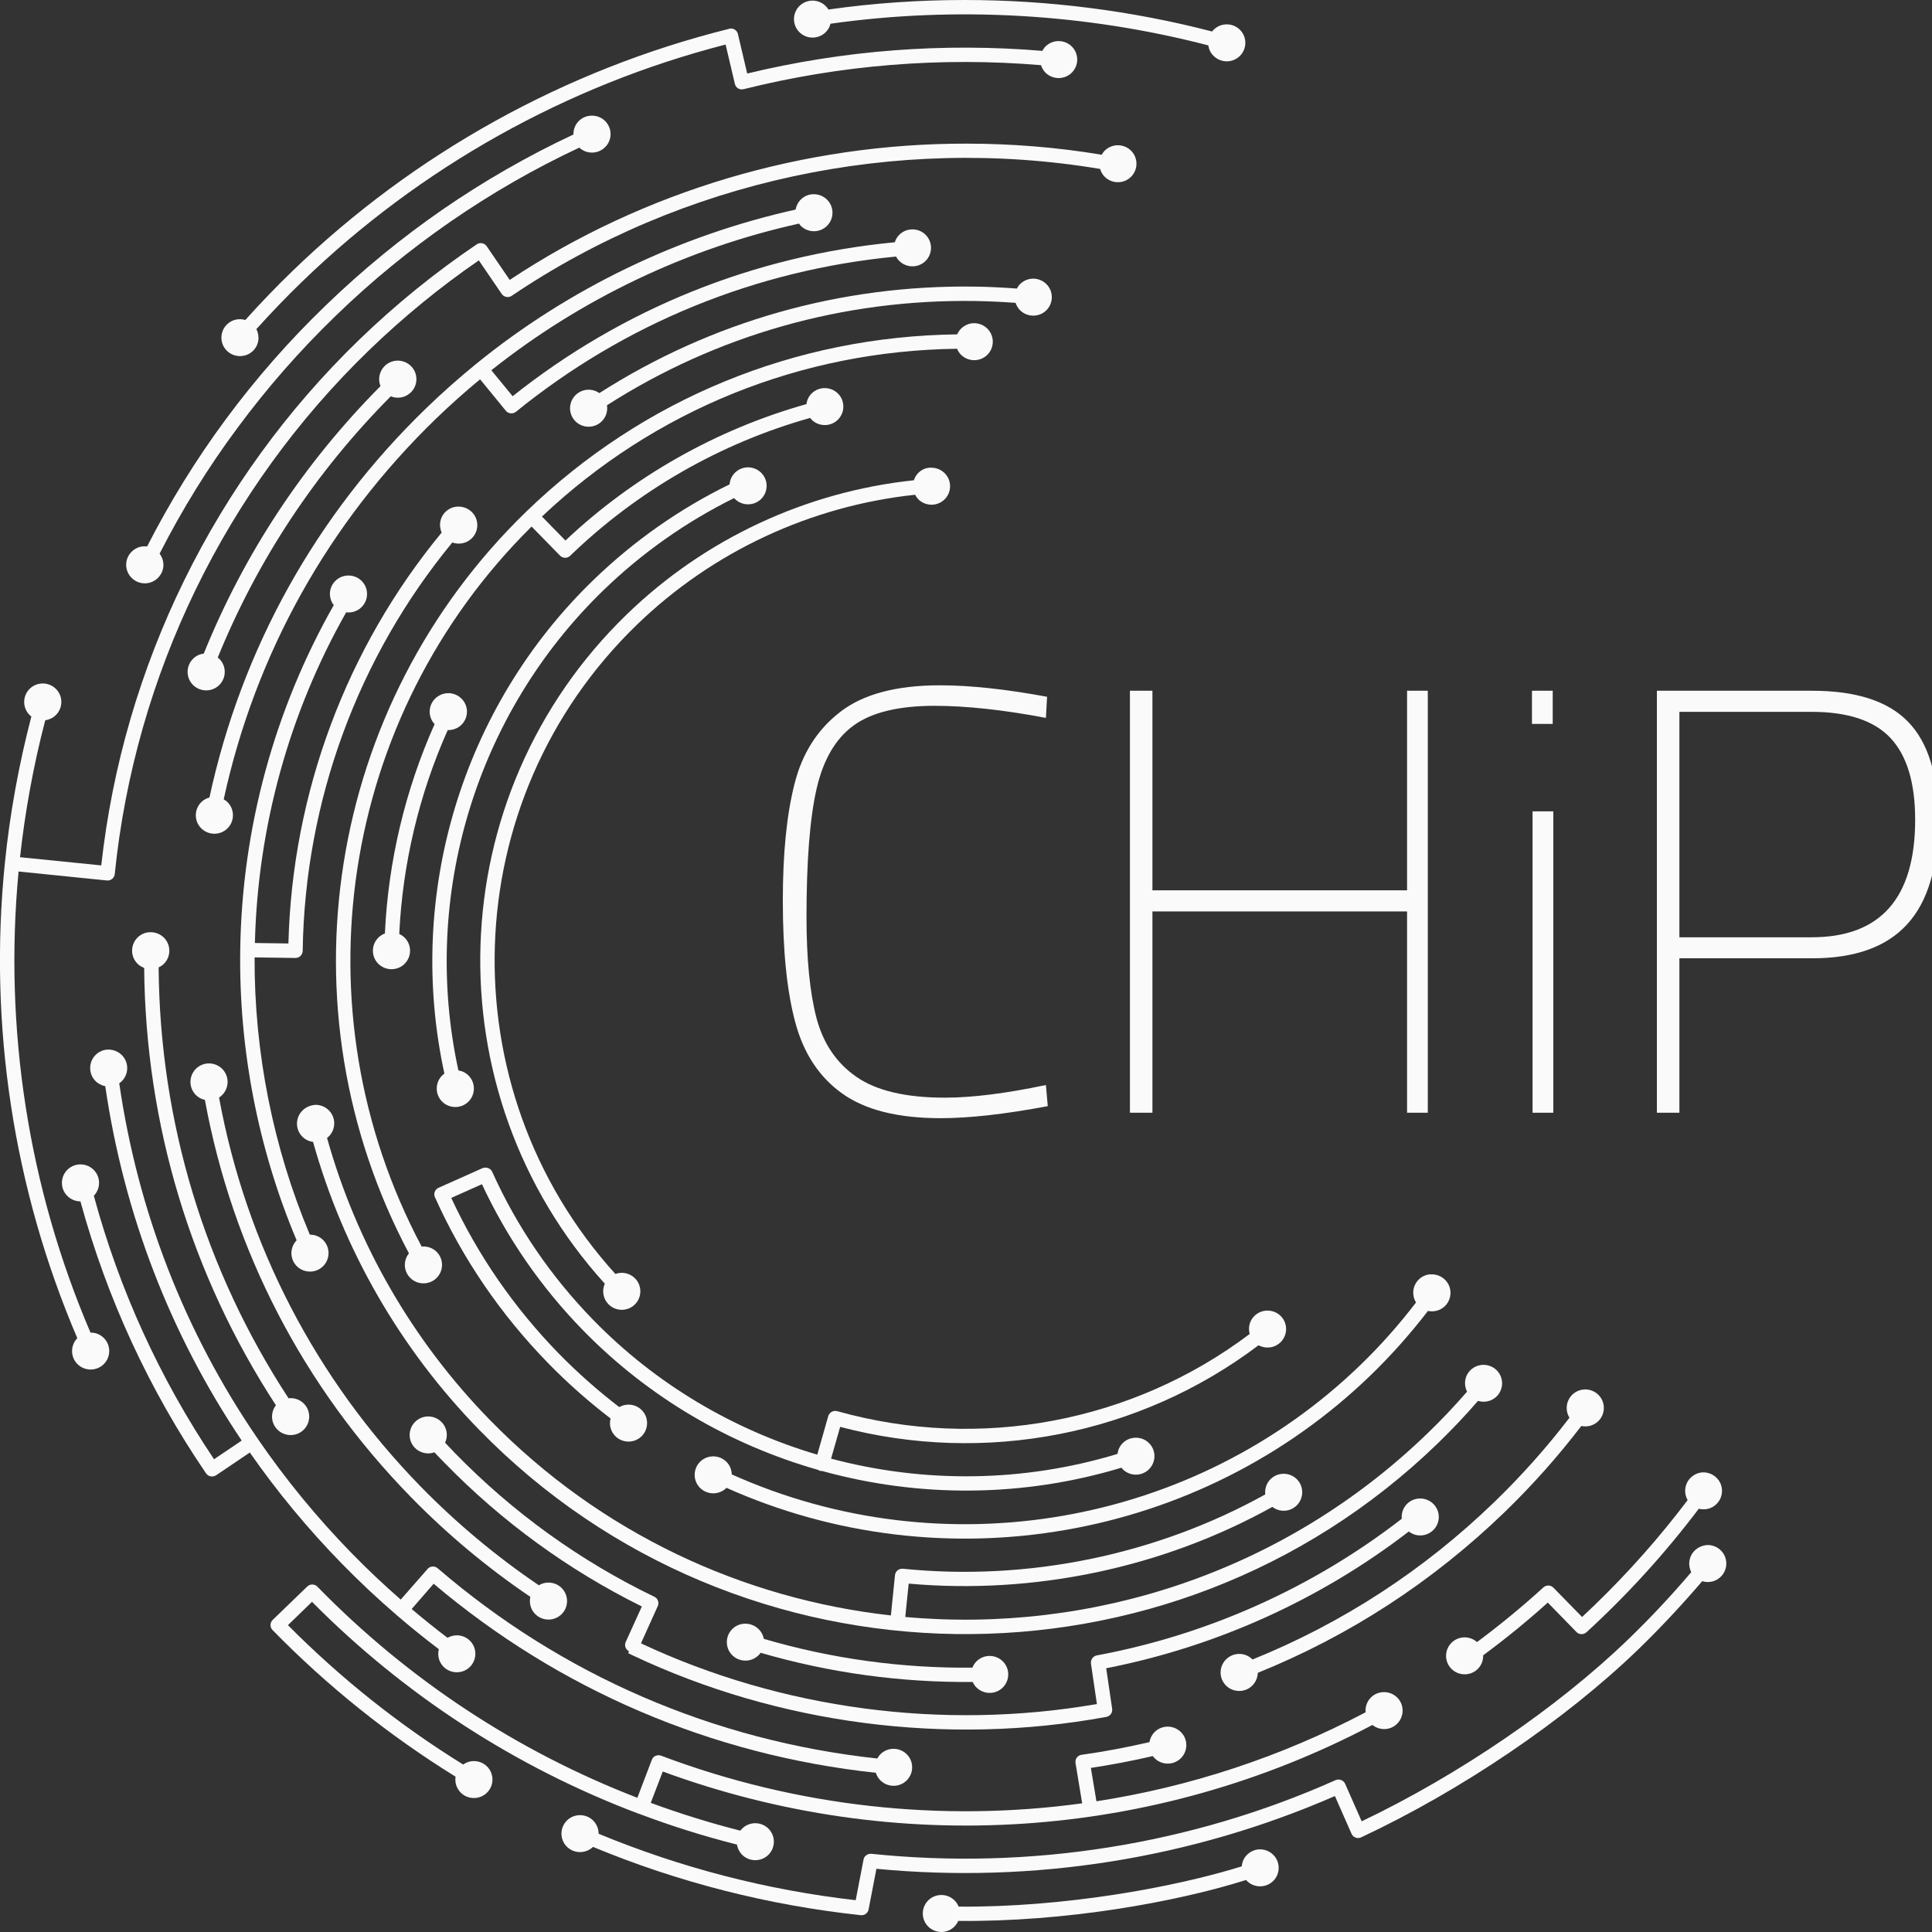 <svg width="160" height="160" viewBox="0 0 160 160" fill="none" xmlns="http://www.w3.org/2000/svg">
<rect x="0" y="0" width="160" height="160" fill="#333333" stroke="none"/>
<g clip-path="url(#clip0_890_5362)">
<path fill-rule="evenodd" clip-rule="evenodd" d="M34.392 117.739C33.785 118.327 33.769 119.301 34.359 119.905C34.797 120.348 35.428 120.469 35.978 120.276C36.27 120.582 36.553 120.888 36.852 121.186C41.612 126.059 47.092 130.038 53.154 133.042L51.819 135.982C51.689 136.272 51.811 136.61 52.094 136.755L52.021 136.908L52.402 137.093C64.47 142.796 78.392 144.608 91.594 142.192C91.594 142.192 91.594 142.192 91.602 142.192C91.627 142.184 91.659 142.184 91.683 142.176V142.168C91.967 142.087 92.145 141.813 92.104 141.515L91.611 138.157C100.717 136.377 109.345 132.47 116.67 126.832C117.269 127.299 118.127 127.267 118.686 126.727C119.301 126.139 119.309 125.165 118.718 124.561C118.127 123.957 117.148 123.941 116.541 124.529C116.193 124.867 116.047 125.326 116.088 125.777C108.73 131.48 100.02 135.386 90.833 137.093C90.712 137.118 90.607 137.174 90.526 137.255C90.396 137.383 90.323 137.569 90.348 137.77L90.841 141.121C78.101 143.328 64.721 141.556 53.082 136.095L54.474 133.01C54.603 132.72 54.482 132.374 54.191 132.237C48.047 129.273 42.502 125.278 37.702 120.364C37.419 120.075 37.136 119.777 36.861 119.479C37.12 118.923 37.031 118.238 36.569 117.771C36.27 117.465 35.865 117.304 35.46 117.304C35.072 117.304 34.691 117.449 34.392 117.739Z" fill="#FAFAFA"/>
<path fill-rule="evenodd" clip-rule="evenodd" d="M36.901 42.382C36.423 42.841 36.318 43.534 36.577 44.105C28.685 53.666 24.201 65.675 23.885 78.135L21.109 78.095C21.343 68.462 23.95 59.038 28.669 50.71C29.114 50.767 29.584 50.63 29.931 50.291C30.539 49.703 30.555 48.729 29.964 48.125C29.373 47.521 28.394 47.505 27.787 48.093C27.22 48.64 27.171 49.51 27.641 50.114C22.711 58.797 20.032 68.631 19.895 78.675C19.773 86.89 21.384 95.178 24.565 102.717C23.99 103.313 23.99 104.248 24.565 104.844C25.156 105.448 26.135 105.464 26.742 104.876C27.349 104.288 27.366 103.313 26.775 102.709C26.467 102.395 26.062 102.242 25.658 102.25C22.622 95.041 21.052 87.148 21.084 79.287L24.46 79.335C24.792 79.343 25.059 79.078 25.067 78.747C25.245 66.376 29.632 54.423 37.459 44.927C37.993 45.12 38.625 45.016 39.062 44.589C39.669 44.001 39.685 43.026 39.094 42.422C38.795 42.116 38.39 41.955 37.985 41.955C37.589 41.947 37.2 42.092 36.901 42.382Z" fill="#FAFAFA"/>
<path fill-rule="evenodd" clip-rule="evenodd" d="M25.06 91.956C24.453 92.544 24.437 93.519 25.028 94.123C25.279 94.381 25.595 94.526 25.926 94.566C28.428 103.514 33.171 111.746 39.703 118.431C61.258 140.508 96.849 141.024 119.035 119.567C120.209 118.431 121.334 117.247 122.402 116.015C122.92 116.176 123.511 116.063 123.932 115.66C124.539 115.072 124.555 114.098 123.965 113.494C123.374 112.89 122.394 112.874 121.787 113.462C121.293 113.937 121.196 114.67 121.496 115.25C120.452 116.45 119.359 117.61 118.21 118.713C106.27 130.255 90.373 135.297 74.97 133.912L75.253 131.149C85.679 132.075 96.298 129.836 105.372 124.794C105.971 125.253 106.821 125.221 107.379 124.681C107.986 124.093 108.003 123.119 107.412 122.515C106.821 121.911 105.841 121.895 105.234 122.482C104.878 122.829 104.733 123.304 104.781 123.763C95.748 128.773 85.152 130.964 74.784 129.917C74.784 129.917 74.784 129.917 74.775 129.917C74.589 129.901 74.419 129.965 74.298 130.078C74.201 130.174 74.136 130.303 74.12 130.44L73.78 133.783C61.582 132.422 49.764 127.017 40.561 117.585C34.166 111.037 29.528 102.991 27.084 94.236C27.124 94.204 27.173 94.171 27.213 94.131C27.82 93.543 27.837 92.569 27.246 91.965C26.946 91.658 26.542 91.497 26.137 91.497C25.748 91.522 25.36 91.666 25.06 91.956Z" fill="#FAFAFA"/>
<path fill-rule="evenodd" clip-rule="evenodd" d="M140.023 122.37C139.505 122.869 139.424 123.643 139.764 124.231C137.44 127.307 134.858 130.223 132.066 132.921C131.726 133.251 131.378 133.582 131.022 133.912L128.65 131.488C128.423 131.254 128.059 131.246 127.816 131.463C126.068 133.058 124.222 134.572 122.32 135.99C121.721 135.458 120.807 135.466 120.224 136.03C119.617 136.618 119.601 137.593 120.192 138.197C120.782 138.801 121.762 138.817 122.369 138.229C122.693 137.915 122.838 137.504 122.83 137.085C124.676 135.724 126.473 134.258 128.181 132.72L130.552 135.152C130.779 135.386 131.143 135.394 131.386 135.176C134.794 132.051 137.918 128.612 140.686 124.947C141.188 125.076 141.747 124.955 142.143 124.569C142.75 123.981 142.767 123.006 142.176 122.402C141.876 122.096 141.471 121.935 141.067 121.935C140.711 121.935 140.322 122.08 140.023 122.37Z" fill="#FAFAFA"/>
<path fill-rule="evenodd" clip-rule="evenodd" d="M130.212 115.5C129.686 116.015 129.605 116.813 129.978 117.409C128.084 119.882 125.995 122.225 123.753 124.392C117.925 130.03 111.191 134.412 103.728 137.432C103.137 136.828 102.166 136.812 101.551 137.408C100.943 137.996 100.927 138.97 101.518 139.575C102.109 140.179 103.088 140.195 103.696 139.607C103.995 139.317 104.149 138.93 104.165 138.536C111.774 135.459 118.638 130.989 124.587 125.246C126.886 123.023 129.023 120.623 130.957 118.094C131.443 118.198 131.977 118.069 132.357 117.699C132.965 117.111 132.981 116.136 132.39 115.532C132.09 115.226 131.686 115.065 131.281 115.065C130.892 115.073 130.512 115.21 130.212 115.5Z" fill="#FAFAFA"/>
<path fill-rule="evenodd" clip-rule="evenodd" d="M103.291 153.589C103.016 153.854 102.862 154.209 102.838 154.563C97.172 156.327 88.049 157.97 79.389 157.898C79.316 157.721 79.21 157.543 79.065 157.398C78.474 156.794 77.495 156.778 76.888 157.366C76.28 157.954 76.264 158.929 76.855 159.533C77.155 159.839 77.543 159.992 77.94 160H77.972C78.353 159.992 78.733 159.855 79.024 159.565C79.17 159.42 79.283 159.259 79.356 159.082C88.195 159.17 97.317 157.543 103.202 155.691C103.218 155.715 103.234 155.731 103.251 155.755C103.841 156.359 104.821 156.375 105.428 155.787C106.035 155.2 106.051 154.225 105.46 153.621C105.161 153.315 104.756 153.154 104.351 153.154C103.979 153.154 103.591 153.299 103.291 153.589Z" fill="#FAFAFA"/>
<path fill-rule="evenodd" clip-rule="evenodd" d="M16.238 88.501C15.631 89.089 15.615 90.064 16.206 90.668C16.416 90.885 16.683 91.03 16.967 91.086C19.249 103.514 25.117 114.855 33.997 123.948C37.024 127.049 40.351 129.828 43.921 132.244C43.807 132.736 43.937 133.275 44.317 133.662C44.908 134.266 45.888 134.282 46.495 133.694C47.102 133.106 47.118 132.132 46.527 131.527C46.017 131.004 45.224 130.923 44.625 131.286C41.12 128.91 37.834 126.171 34.855 123.127C26.145 114.202 20.382 103.087 18.14 90.893C18.229 90.837 18.31 90.772 18.383 90.7C18.99 90.112 19.006 89.137 18.415 88.533C18.116 88.227 17.711 88.066 17.306 88.066C16.918 88.066 16.538 88.211 16.238 88.501Z" fill="#FAFAFA"/>
<path fill-rule="evenodd" clip-rule="evenodd" d="M11.405 77.628C10.798 78.216 10.782 79.191 11.373 79.795C11.535 79.964 11.729 80.077 11.939 80.157C12.053 93.117 15.808 105.577 22.85 116.378C22.389 116.974 22.421 117.827 22.964 118.383C23.555 118.987 24.534 119.003 25.141 118.415C25.748 117.828 25.764 116.853 25.174 116.249C24.825 115.894 24.356 115.749 23.895 115.798C16.942 105.166 13.234 92.883 13.137 80.117C13.291 80.044 13.437 79.956 13.558 79.835C14.165 79.247 14.181 78.272 13.591 77.668C13.291 77.362 12.886 77.201 12.482 77.201C12.093 77.193 11.704 77.338 11.405 77.628Z" fill="#FAFAFA"/>
<path fill-rule="evenodd" clip-rule="evenodd" d="M42.212 23.181L40.309 20.394C40.123 20.12 39.751 20.055 39.484 20.233C36.036 22.561 32.766 25.218 29.755 28.126C17.783 39.708 10.207 55.148 8.386 71.668L1.659 70.991C2.08 67.174 2.776 63.364 3.747 59.651C4.071 59.602 4.371 59.466 4.614 59.232C5.221 58.644 5.237 57.669 4.646 57.065C4.055 56.461 3.076 56.445 2.469 57.033C1.861 57.621 1.845 58.596 2.436 59.2C2.485 59.248 2.541 59.296 2.598 59.337C1.562 63.307 0.817 67.375 0.405 71.459C-0.963 84.901 1.117 98.473 6.402 110.82C5.828 111.416 5.82 112.359 6.402 112.955C6.993 113.559 7.973 113.575 8.58 112.987C9.187 112.399 9.203 111.424 8.612 110.82C8.305 110.506 7.9 110.353 7.495 110.361C2.363 98.384 0.307 85.223 1.538 72.175L8.847 72.916C9.13 72.949 9.397 72.771 9.478 72.506C9.486 72.465 9.503 72.425 9.503 72.385C11.178 55.922 18.665 40.506 30.58 28.988C33.397 26.265 36.448 23.769 39.654 21.562L41.548 24.34C41.637 24.469 41.775 24.558 41.928 24.59C42.082 24.622 42.244 24.59 42.373 24.502C56.49 14.957 74.176 11.155 91.109 13.991C91.174 14.224 91.295 14.442 91.474 14.627C92.064 15.231 93.044 15.247 93.651 14.659C94.258 14.071 94.274 13.097 93.683 12.492C93.092 11.888 92.113 11.872 91.506 12.46C91.393 12.565 91.312 12.686 91.239 12.815C87.523 12.194 83.776 11.896 80.036 11.896C66.656 11.872 53.365 15.779 42.212 23.181Z" fill="#FAFAFA"/>
<path fill-rule="evenodd" clip-rule="evenodd" d="M66.332 16.511C66.09 16.745 65.944 17.051 65.887 17.357C56.231 19.507 47.125 23.889 39.467 30.107C38.035 31.275 36.626 32.515 35.299 33.804C26.185 42.615 20.001 53.73 17.346 66.045C17.103 66.11 16.876 66.231 16.682 66.416C16.075 67.004 16.059 67.978 16.649 68.582C17.24 69.187 18.22 69.203 18.827 68.615C19.434 68.027 19.45 67.052 18.859 66.448C18.762 66.343 18.649 66.271 18.527 66.198C21.142 54.157 27.204 43.284 36.124 34.657C37.29 33.53 38.512 32.443 39.759 31.412L41.888 34.013C42.098 34.271 42.47 34.303 42.729 34.102C51.746 26.78 62.601 22.358 74.208 21.247C74.273 21.368 74.354 21.489 74.459 21.593C75.05 22.197 76.029 22.214 76.636 21.626C77.243 21.038 77.26 20.063 76.669 19.459C76.078 18.855 75.099 18.839 74.491 19.427C74.305 19.612 74.176 19.829 74.103 20.063C62.463 21.174 51.56 25.564 42.454 32.813L40.69 30.663C48.112 24.759 56.878 20.578 66.171 18.517C66.211 18.573 66.251 18.629 66.3 18.686C66.891 19.29 67.87 19.306 68.477 18.718C69.084 18.13 69.101 17.155 68.51 16.551C68.21 16.245 67.805 16.084 67.401 16.084C67.02 16.076 66.632 16.221 66.332 16.511Z" fill="#FAFAFA"/>
<path fill-rule="evenodd" clip-rule="evenodd" d="M60.399 2.376C60.399 2.376 60.391 2.376 60.391 2.384C46.8 5.767 34.286 12.71 24.209 22.456C22.865 23.753 21.562 25.114 20.316 26.499C19.798 26.346 19.215 26.459 18.802 26.862C18.195 27.45 18.179 28.424 18.77 29.028C19.36 29.632 20.34 29.648 20.947 29.061C21.449 28.577 21.538 27.844 21.23 27.256C22.453 25.903 23.723 24.574 25.035 23.31C34.821 13.846 46.938 7.072 60.091 3.689L60.86 6.951C60.892 7.104 60.998 7.241 61.127 7.322C61.265 7.402 61.427 7.426 61.58 7.386C69.642 5.373 77.923 4.704 86.211 5.397C86.284 5.614 86.397 5.824 86.567 6.001C87.158 6.605 88.138 6.621 88.745 6.033C89.352 5.445 89.368 4.47 88.777 3.866C88.186 3.262 87.207 3.246 86.6 3.834C86.478 3.947 86.397 4.076 86.325 4.213C78.101 3.528 69.885 4.156 61.88 6.089L61.111 2.819C61.046 2.545 60.803 2.36 60.528 2.36C60.488 2.36 60.439 2.368 60.399 2.376Z" fill="#FAFAFA"/>
<path fill-rule="evenodd" clip-rule="evenodd" d="M31.867 30.301C31.405 30.752 31.284 31.42 31.51 31.976C25.156 38.379 20.235 45.822 16.876 54.126C16.56 54.166 16.245 54.303 16.002 54.544C15.395 55.132 15.379 56.107 15.969 56.711C16.56 57.315 17.54 57.331 18.147 56.743C18.754 56.155 18.77 55.181 18.179 54.577C18.131 54.528 18.082 54.496 18.033 54.456C21.336 46.345 26.144 39.08 32.36 32.822C32.911 33.047 33.566 32.943 34.02 32.5C34.627 31.912 34.643 30.937 34.052 30.333C33.752 30.027 33.348 29.866 32.943 29.866C32.555 29.866 32.166 30.011 31.867 30.301Z" fill="#FAFAFA"/>
<path d="M50.127 10.036C50.419 10.334 50.565 10.72 50.565 11.107C50.565 11.51 50.411 11.904 50.095 12.202C49.796 12.492 49.407 12.637 49.027 12.637C48.646 12.637 48.274 12.5 47.974 12.226C44.251 13.966 40.706 16.012 37.339 18.332C33.971 20.66 30.782 23.261 27.811 26.145C24.825 29.028 22.113 32.129 19.677 35.423C17.232 38.709 15.079 42.197 13.217 45.853C13.428 46.127 13.533 46.458 13.533 46.78C13.533 47.182 13.371 47.577 13.064 47.875C12.764 48.165 12.376 48.31 11.995 48.31C11.591 48.31 11.186 48.149 10.886 47.843C10.595 47.545 10.449 47.158 10.449 46.772C10.449 46.369 10.603 45.974 10.919 45.676C11.218 45.386 11.599 45.241 11.987 45.241C12.052 45.241 12.117 45.249 12.181 45.258C14.075 41.553 16.261 38.017 18.73 34.682C21.198 31.348 23.951 28.206 26.978 25.291C30.005 22.367 33.235 19.717 36.659 17.349C40.09 14.989 43.701 12.911 47.489 11.139C47.481 10.728 47.626 10.318 47.95 10.004C48.25 9.714 48.638 9.577 49.019 9.577C49.423 9.577 49.828 9.73 50.127 10.036Z" fill="#FAFAFA"/>
<path fill-rule="evenodd" clip-rule="evenodd" d="M60.877 39.137C60.602 39.402 60.448 39.757 60.423 40.111C56.287 42.133 52.507 44.783 49.164 48.013C38.245 58.564 33.583 74.125 36.804 88.913C36.748 88.953 36.683 88.993 36.634 89.049C36.027 89.637 36.011 90.612 36.602 91.216C37.193 91.82 38.172 91.836 38.779 91.248C39.386 90.66 39.403 89.686 38.812 89.082C38.577 88.84 38.278 88.695 37.962 88.647C34.837 74.262 39.378 59.136 49.99 48.866C53.195 45.765 56.83 43.212 60.796 41.247C60.812 41.263 60.82 41.287 60.844 41.303C61.435 41.907 62.415 41.923 63.022 41.335C63.629 40.748 63.645 39.773 63.054 39.169C62.755 38.863 62.35 38.702 61.953 38.702C61.565 38.702 61.176 38.847 60.877 39.137Z" fill="#FAFAFA"/>
<path fill-rule="evenodd" clip-rule="evenodd" d="M36.262 57.669C35.557 58.144 35.371 59.094 35.849 59.795C35.889 59.86 35.938 59.908 35.995 59.964C33.566 65.393 32.15 71.337 31.875 77.305C31.68 77.378 31.502 77.491 31.348 77.636C30.741 78.224 30.725 79.198 31.316 79.802C31.907 80.406 32.886 80.422 33.493 79.835C34.1 79.246 34.117 78.272 33.526 77.668C33.388 77.531 33.234 77.426 33.064 77.346C33.34 71.53 34.716 65.747 37.079 60.464C37.395 60.472 37.711 60.391 37.994 60.206C38.698 59.731 38.884 58.78 38.407 58.08C38.107 57.645 37.621 57.403 37.128 57.403C36.828 57.403 36.529 57.492 36.262 57.669Z" fill="#FAFAFA"/>
<path fill-rule="evenodd" clip-rule="evenodd" d="M7.932 87.35C7.325 87.938 7.309 88.913 7.9 89.517C8.127 89.75 8.418 89.895 8.717 89.952C10.272 100.583 14.116 110.531 20.017 119.302L17.726 120.848C13.226 114.147 9.883 106.817 7.77 99.029C8.345 98.433 8.353 97.49 7.77 96.894C7.18 96.29 6.2 96.274 5.593 96.862C4.986 97.45 4.97 98.425 5.561 99.029C5.86 99.335 6.257 99.488 6.662 99.496C8.863 107.55 12.36 115.113 17.063 122.016C17.249 122.29 17.621 122.354 17.896 122.177L20.689 120.292C22.947 123.53 25.481 126.599 28.29 129.474C29.746 130.964 31.268 132.398 32.855 133.759L32.863 133.767C32.863 133.767 32.871 133.767 32.871 133.775C34.004 134.75 35.161 135.684 36.343 136.578C36.214 137.078 36.335 137.633 36.724 138.028C37.315 138.632 38.294 138.648 38.901 138.06C39.508 137.472 39.524 136.498 38.934 135.894C38.432 135.378 37.663 135.298 37.064 135.636C36.052 134.871 35.064 134.073 34.093 133.252L35.914 131.158C46.307 139.953 58.926 145.35 72.533 146.815C72.606 147.041 72.719 147.25 72.897 147.428C73.488 148.032 74.467 148.048 75.075 147.46C75.682 146.872 75.698 145.897 75.107 145.293C74.516 144.689 73.537 144.673 72.93 145.261C72.816 145.374 72.727 145.503 72.654 145.631C59.096 144.166 46.542 138.737 36.246 129.877C36.011 129.676 35.663 129.684 35.437 129.901C35.42 129.917 35.412 129.925 35.404 129.942L33.187 132.471C31.786 131.246 30.434 129.974 29.139 128.645C26.25 125.689 23.66 122.523 21.369 119.189C21.361 119.165 21.345 119.149 21.337 119.125C21.32 119.1 21.304 119.084 21.288 119.068C15.306 110.313 11.421 100.358 9.875 89.71C9.94 89.662 10.012 89.613 10.069 89.557C10.676 88.969 10.693 87.994 10.102 87.39C9.802 87.084 9.397 86.923 8.993 86.923C8.612 86.915 8.232 87.06 7.932 87.35Z" fill="#FAFAFA"/>
<path fill-rule="evenodd" clip-rule="evenodd" d="M60.659 134.895C60.052 135.483 60.036 136.457 60.627 137.061C61.218 137.666 62.197 137.682 62.804 137.094C62.877 137.029 62.934 136.957 62.99 136.876C68.697 138.535 74.589 139.349 80.555 139.293C80.628 139.454 80.725 139.607 80.854 139.736C81.445 140.34 82.424 140.356 83.032 139.768C83.639 139.18 83.655 138.205 83.064 137.601C82.473 136.997 81.494 136.981 80.887 137.569C80.725 137.722 80.611 137.907 80.531 138.109C74.662 138.165 68.867 137.368 63.257 135.724C63.201 135.434 63.071 135.161 62.844 134.935C62.545 134.629 62.14 134.468 61.736 134.468C61.347 134.46 60.959 134.605 60.659 134.895Z" fill="#FAFAFA"/>
<path fill-rule="evenodd" clip-rule="evenodd" d="M117.504 105.955C116.978 106.463 116.897 107.26 117.27 107.864C115.869 109.692 114.331 111.432 112.664 113.043C98.839 126.413 78.101 129.957 60.601 122.104C60.593 121.734 60.456 121.363 60.172 121.073C59.581 120.469 58.602 120.453 57.995 121.041C57.388 121.629 57.372 122.604 57.962 123.208C58.553 123.812 59.533 123.828 60.14 123.24C60.148 123.232 60.156 123.224 60.164 123.216C78.101 131.238 99.332 127.597 113.498 113.905C115.214 112.246 116.808 110.449 118.257 108.565C118.743 108.669 119.277 108.541 119.657 108.17C120.264 107.582 120.281 106.607 119.69 106.003C119.39 105.697 118.985 105.536 118.581 105.536C118.192 105.52 117.804 105.665 117.504 105.955Z" fill="#FAFAFA"/>
<path fill-rule="evenodd" clip-rule="evenodd" d="M40.14 96.701C40.075 96.709 40.01 96.717 39.945 96.749L36.319 98.368C36.254 98.4 36.198 98.432 36.149 98.481C35.971 98.65 35.914 98.916 36.02 99.149C38.31 104.248 41.475 108.879 45.417 112.914C47.02 114.557 48.752 116.08 50.565 117.473C50.435 117.972 50.557 118.52 50.946 118.923C51.536 119.527 52.516 119.543 53.123 118.955C53.73 118.367 53.746 117.392 53.155 116.788C52.653 116.273 51.876 116.192 51.285 116.531C49.521 115.177 47.837 113.687 46.275 112.093C42.576 108.299 39.581 103.966 37.371 99.206L39.913 98.07C41.993 102.532 44.802 106.6 48.274 110.16C53.722 115.741 60.472 119.656 67.741 121.726C67.79 121.758 67.846 121.79 67.911 121.806C67.968 121.822 68.032 121.83 68.089 121.822C76.086 124.037 84.683 124.021 92.874 121.548C92.906 121.589 92.931 121.629 92.963 121.661C93.554 122.265 94.533 122.281 95.14 121.693C95.747 121.105 95.764 120.131 95.173 119.527C94.582 118.923 93.602 118.907 92.995 119.495C92.736 119.744 92.591 120.066 92.55 120.405C84.723 122.781 76.491 122.837 68.826 120.799L69.579 118.166C81.582 121.347 94.388 118.842 104.23 111.408C104.805 111.722 105.541 111.65 106.043 111.166C106.65 110.578 106.667 109.604 106.076 109C105.485 108.396 104.505 108.38 103.898 108.968C103.477 109.37 103.348 109.95 103.494 110.474C93.797 117.787 81.137 120.179 69.344 116.869C69.344 116.869 69.344 116.869 69.336 116.869C69.125 116.812 68.907 116.869 68.753 117.014C68.68 117.086 68.623 117.175 68.591 117.28L67.684 120.469C60.764 118.423 54.345 114.654 49.148 109.33C45.636 105.73 42.811 101.598 40.763 97.047C40.666 96.83 40.447 96.701 40.221 96.701C40.212 96.701 40.212 96.701 40.204 96.701C40.164 96.693 40.156 96.701 40.14 96.701Z" fill="#FAFAFA"/>
<path fill-rule="evenodd" clip-rule="evenodd" d="M76.071 39.144C75.885 39.322 75.763 39.539 75.682 39.773C66.77 40.715 58.385 44.613 51.934 50.855C36.401 65.869 35.705 90.435 50.088 106.31C49.837 106.865 49.934 107.542 50.388 108.009C50.978 108.613 51.958 108.629 52.565 108.041C53.172 107.453 53.188 106.479 52.597 105.875C52.16 105.424 51.521 105.303 50.962 105.504C37.016 90.104 37.696 66.279 52.767 51.717C59.024 45.668 67.151 41.891 75.788 40.973C75.852 41.102 75.933 41.222 76.038 41.335C76.629 41.939 77.609 41.955 78.216 41.367C78.823 40.779 78.839 39.805 78.248 39.201C77.949 38.895 77.544 38.734 77.139 38.734C76.759 38.709 76.37 38.854 76.071 39.144Z" fill="#FAFAFA"/>
<path fill-rule="evenodd" clip-rule="evenodd" d="M79.608 27.2C79.454 27.345 79.349 27.514 79.268 27.691C65.864 27.852 53.253 33.023 43.62 42.334C26.987 58.418 23.069 83.5 33.867 103.797C33.389 104.393 33.413 105.255 33.964 105.818C34.555 106.422 35.534 106.439 36.141 105.851C36.748 105.263 36.764 104.288 36.174 103.684C35.834 103.338 35.364 103.193 34.919 103.233C24.469 83.572 28.136 59.329 44.025 43.606L46.38 46.015C46.607 46.248 46.988 46.256 47.222 46.023C52.799 40.634 59.647 36.704 67.094 34.61C67.126 34.65 67.159 34.698 67.199 34.739C67.79 35.343 68.769 35.359 69.376 34.771C69.984 34.183 70 33.208 69.409 32.604C68.818 32 67.838 31.984 67.231 32.572C66.972 32.822 66.827 33.136 66.786 33.466C59.34 35.56 52.467 39.442 46.826 44.766L44.883 42.777C54.232 33.941 66.365 29.044 79.26 28.883C79.332 29.06 79.438 29.221 79.575 29.366C80.166 29.97 81.145 29.986 81.753 29.398C82.36 28.811 82.376 27.836 81.785 27.232C81.486 26.926 81.081 26.765 80.676 26.765C80.296 26.765 79.907 26.91 79.608 27.2Z" fill="#FAFAFA"/>
<path fill-rule="evenodd" clip-rule="evenodd" d="M84.496 23.511C84.374 23.623 84.285 23.76 84.212 23.897C83.055 23.809 81.897 23.752 80.748 23.736C69.618 23.575 58.901 26.628 49.633 32.556C49.042 32.137 48.217 32.185 47.675 32.709C47.068 33.297 47.051 34.271 47.642 34.876C48.233 35.48 49.212 35.496 49.82 34.908C50.192 34.545 50.346 34.038 50.265 33.563C59.339 27.755 69.837 24.767 80.732 24.928C81.857 24.944 82.982 25.001 84.107 25.081C84.18 25.299 84.293 25.508 84.463 25.677C85.054 26.281 86.034 26.298 86.641 25.71C87.248 25.122 87.264 24.147 86.673 23.543C86.374 23.237 85.969 23.076 85.564 23.076C85.184 23.076 84.795 23.221 84.496 23.511Z" fill="#FAFAFA"/>
<path fill-rule="evenodd" clip-rule="evenodd" d="M68.607 0.789C68.551 0.693 68.478 0.596 68.397 0.515C67.806 -0.089 66.827 -0.105 66.219 0.483C65.612 1.071 65.596 2.046 66.187 2.65C66.778 3.254 67.757 3.27 68.365 2.682C68.575 2.481 68.713 2.231 68.777 1.965C79.17 0.499 89.928 1.12 100.07 3.761C100.11 4.076 100.248 4.374 100.491 4.615C101.082 5.219 102.061 5.235 102.668 4.647C103.275 4.059 103.291 3.085 102.701 2.481C102.11 1.877 101.13 1.861 100.523 2.449C100.467 2.497 100.426 2.553 100.386 2.61C93.716 0.878 86.795 0 79.883 0C76.103 0 72.331 0.258 68.607 0.789Z" fill="#FAFAFA"/>
<path fill-rule="evenodd" clip-rule="evenodd" d="M140.355 128.403C139.861 128.886 139.764 129.611 140.063 130.199C138.42 132.132 136.672 134 134.842 135.764C129.015 141.394 120.799 147 112.769 150.834L111.401 147.733C111.393 147.725 111.393 147.717 111.385 147.701C111.369 147.677 111.361 147.653 111.345 147.628C111.337 147.612 111.329 147.604 111.312 147.596C111.296 147.58 111.28 147.556 111.264 147.54C111.248 147.532 111.231 147.516 111.223 147.508C111.207 147.492 111.191 147.483 111.175 147.467C111.159 147.459 111.142 147.451 111.126 147.443C111.11 147.435 111.094 147.427 111.078 147.419C111.061 147.411 111.037 147.411 111.021 147.403C111.005 147.395 110.989 147.395 110.964 147.387C110.948 147.387 110.924 147.387 110.908 147.379C110.891 147.379 110.875 147.371 110.851 147.371C110.827 147.371 110.811 147.379 110.786 147.379C110.77 147.379 110.746 147.379 110.73 147.387C110.713 147.395 110.689 147.403 110.673 147.403C110.657 147.411 110.641 147.411 110.616 147.419C98.621 152.775 85.322 154.885 72.16 153.524C71.974 153.508 71.804 153.573 71.683 153.693C71.594 153.774 71.537 153.887 71.513 154.007L70.865 157.366C63.516 156.529 56.368 154.676 49.577 151.865C49.577 151.478 49.431 151.092 49.14 150.786C48.549 150.182 47.57 150.166 46.963 150.754C46.356 151.341 46.339 152.316 46.93 152.92C47.521 153.524 48.501 153.54 49.108 152.952C56.174 155.884 63.629 157.785 71.286 158.607C71.594 158.639 71.877 158.437 71.934 158.131L72.581 154.765C85.573 156.013 98.669 153.927 110.551 148.74L111.928 151.865C111.928 151.865 111.928 151.873 111.936 151.873V151.881C111.944 151.897 111.952 151.913 111.96 151.921C111.968 151.938 111.984 151.962 111.992 151.978C112 151.994 112.017 152.002 112.033 152.018C112.049 152.034 112.057 152.05 112.073 152.066C112.089 152.083 112.106 152.091 112.114 152.099C112.13 152.107 112.146 152.123 112.162 152.131C112.178 152.139 112.195 152.147 112.211 152.155C112.227 152.163 112.243 152.171 112.267 152.179C112.284 152.187 112.3 152.187 112.316 152.195C112.332 152.203 112.357 152.203 112.373 152.211C112.389 152.211 112.413 152.211 112.429 152.219C112.446 152.219 112.47 152.227 112.486 152.219C112.502 152.219 112.526 152.211 112.543 152.211C112.559 152.211 112.583 152.211 112.599 152.203C112.616 152.195 112.64 152.195 112.656 152.187C112.672 152.179 112.688 152.179 112.705 152.171C112.705 152.171 112.713 152.171 112.713 152.163H112.721C121.042 148.265 129.614 142.45 135.668 136.602C137.522 134.806 139.294 132.905 140.97 130.948C141.488 131.109 142.079 130.996 142.5 130.585C143.107 129.997 143.123 129.023 142.532 128.419C142.233 128.113 141.828 127.952 141.423 127.952C141.043 127.968 140.654 128.113 140.355 128.403Z" fill="#FAFAFA"/>
<path fill-rule="evenodd" clip-rule="evenodd" d="M25.441 131.391L22.584 134.154C22.349 134.379 22.341 134.758 22.567 134.991C27.125 139.655 32.224 143.73 37.728 147.137C37.655 147.596 37.793 148.08 38.141 148.442C38.732 149.046 39.711 149.062 40.318 148.474C40.925 147.886 40.941 146.912 40.351 146.308C39.816 145.76 38.966 145.696 38.359 146.131C33.106 142.885 28.225 139.002 23.846 134.589L25.837 132.656C33.527 140.412 42.738 146.372 52.872 150.198C52.889 150.206 52.897 150.214 52.913 150.214C52.929 150.222 52.937 150.222 52.953 150.222C55.584 151.213 58.279 152.067 61.032 152.759C61.08 153.057 61.218 153.355 61.444 153.589C62.035 154.193 63.015 154.209 63.622 153.621C64.229 153.033 64.245 152.059 63.654 151.455C63.063 150.85 62.084 150.834 61.477 151.422C61.42 151.479 61.363 151.543 61.315 151.608C58.797 150.971 56.321 150.198 53.892 149.304L54.888 146.71C74.225 153.814 95.529 152.413 113.661 142.852C114.26 143.336 115.134 143.312 115.692 142.764C116.299 142.176 116.316 141.201 115.725 140.597C115.134 139.993 114.154 139.977 113.547 140.565C113.199 140.903 113.054 141.362 113.094 141.805C106.044 145.518 98.516 147.983 90.802 149.175L90.341 146.412C92.073 146.147 93.773 145.825 95.473 145.43C95.513 145.486 95.554 145.543 95.602 145.591C96.193 146.195 97.172 146.211 97.78 145.623C98.387 145.035 98.403 144.061 97.812 143.457C97.221 142.852 96.242 142.836 95.635 143.424C95.392 143.666 95.246 143.964 95.189 144.278C93.328 144.705 91.482 145.059 89.572 145.325C89.442 145.341 89.329 145.398 89.24 145.486C89.216 145.51 89.192 145.535 89.175 145.559C89.078 145.688 89.046 145.849 89.07 146.01L89.621 149.344C78.005 150.931 66.026 149.65 54.75 145.398C54.524 145.317 54.281 145.373 54.119 145.526C54.062 145.583 54.014 145.655 53.981 145.744L52.783 148.885C42.836 145.043 33.802 139.107 26.283 131.399C26.169 131.278 26.008 131.222 25.854 131.222C25.708 131.222 25.562 131.278 25.441 131.391Z" fill="#FAFAFA"/>
<path fill-rule="evenodd" clip-rule="evenodd" d="M77.835 56.754C80.326 56.754 83.28 57.068 86.715 57.704L86.617 59.452C83.085 58.783 80.008 58.453 77.388 58.453C74.425 58.453 72.195 58.993 70.706 60.072C69.2 61.159 68.175 62.915 67.621 65.347C67.068 67.78 66.791 71.3 66.791 75.931C66.791 79.427 67.068 82.221 67.621 84.316C68.175 86.41 69.273 88.037 70.925 89.18C72.57 90.324 75.011 90.904 78.242 90.904C80.497 90.904 83.288 90.558 86.617 89.857L86.772 91.605C83.24 92.273 80.277 92.603 77.892 92.603C74.36 92.603 71.642 91.919 69.745 90.558C67.841 89.197 66.547 87.231 65.863 84.67C65.171 82.109 64.83 78.75 64.83 74.586C64.83 70.696 65.147 67.482 65.79 64.953C66.417 62.416 67.686 60.418 69.591 58.952C71.487 57.486 74.238 56.754 77.835 56.754ZM95.439 57.205V73.732H116.527V57.205H118.244V92.153H116.527V75.48H95.439V92.153H93.576V57.205H95.439ZM128.638 67.192V92.153H126.92V67.192H128.638ZM150.075 57.205C153.705 57.205 156.358 58.058 158.019 59.774C159.687 61.489 160.517 64.196 160.517 67.885C160.517 71.775 159.663 74.666 157.945 76.543C156.228 78.428 153.607 79.362 150.075 79.362H139.08V92.153H137.216V57.205H150.075ZM150.026 58.952H139.08V77.622H150.026C155.74 77.622 158.605 74.376 158.605 67.885C158.605 64.824 157.921 62.569 156.562 61.119C155.203 59.669 153.021 58.952 150.026 58.952ZM128.589 57.205V59.951H126.871V57.205H128.589Z" fill="#FAFAFA"/>
</g>
<defs>
<clipPath id="clip0_890_5362">
<rect width="160" height="160" fill="white"/>
</clipPath>
</defs>
</svg>
